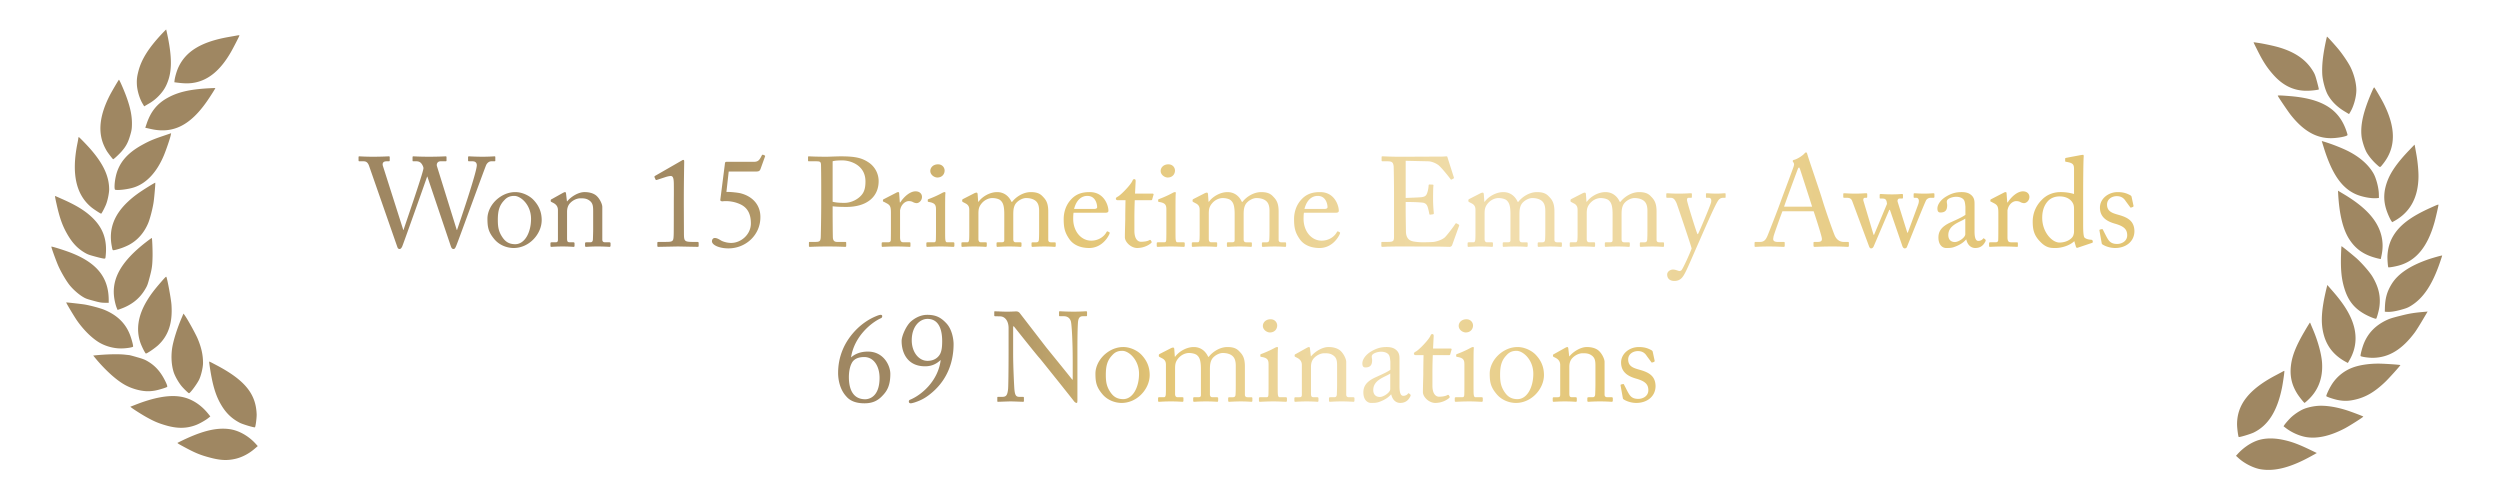 <svg xmlns="http://www.w3.org/2000/svg" width="355" height="69" fill="none" viewBox="0 0 355 69">
  <path fill="url(#paint0_linear_129_254)" d="M54.369 23.552c-.108-.396.054-.648.522-.648h.306c.126 0 .144-.054.144-.144v-.45c0-.054-.018-.108-.144-.108-.18 0-.918.054-2.214.054-1.224 0-1.782-.054-1.926-.054-.126 0-.144.036-.144.126v.432c0 .072.018.144.108.144h.612c.342 0 .594.144.774.648l4.014 11.52c.072.216.18.288.324.288.162 0 .27-.162.36-.342.108-.198 3.384-9.45 3.546-9.936h.036l3.33 9.882c.09.252.18.396.396.396.198 0 .288-.27.378-.468.36-.864 4.122-11.25 4.266-11.502.162-.288.414-.486.72-.486h.432c.126 0 .126-.054.126-.126v-.45c0-.09-.018-.126-.126-.126-.144 0-.666.054-1.674.054-1.116 0-1.746-.054-1.926-.054-.126 0-.144.054-.144.126v.414c0 .108.018.162.126.162h.486c.486 0 .63.27.63.558 0 1.026-2.61 8.622-2.808 9.198h-.036l-2.808-9.036c-.108-.324.054-.72.504-.72h.72c.108 0 .126-.054.126-.126v-.45c0-.072-.018-.126-.126-.126-.18 0-.864.054-2.376.054-1.404 0-2.034-.054-2.196-.054-.108 0-.126.054-.126.126v.432c0 .108.018.144.108.144h.45c.324 0 .558.126.72.342.162.216.288.522.27.666-.072.756-2.754 8.442-2.826 8.748h-.036l-2.898-9.108zm18.573 11.664c2.214 0 3.978-1.998 3.978-3.96 0-1.17-.414-2.106-1.224-2.934-.54-.54-1.53-1.044-2.52-1.044-.594 0-1.476.144-2.412.864-1.062.828-1.548 1.98-1.548 2.898 0 1.278.162 1.944.99 2.934.756.9 1.872 1.242 2.736 1.242zm.216-.54c-.846 0-1.368-.342-1.782-.936-.576-.828-.684-1.512-.684-2.52 0-1.368.252-2.106.954-2.826.432-.468.9-.576 1.386-.576.918 0 2.376 1.26 2.376 3.258 0 1.926-.882 3.6-2.25 3.6zm12.369-5.292c0-.45-.45-1.35-.99-1.71-.432-.288-.99-.396-1.53-.396-.9 0-1.944.666-2.466 1.314h-.036l-.126-1.098c-.018-.144-.054-.216-.144-.216-.072 0-.18.054-.324.126l-1.548.864c-.09.036-.162.09-.162.18v.09c0 .054.018.108.144.162l.144.072c.45.216.738.522.738 1.062v4.212c0 .306-.126.36-.36.36h-.522c-.144 0-.18.054-.18.162v.324c0 .108.036.162.126.162.108 0 .684-.054 1.602-.054.954 0 1.44.054 1.566.054.09 0 .126-.054.126-.162v-.306c0-.126-.036-.18-.18-.18h-.45c-.378 0-.432-.108-.432-.594v-3.726c0-.342.054-.828.414-1.224.54-.576 1.17-.702 1.458-.702.45 0 .882 0 1.314.324.522.378.522.9.522 1.62v2.376c0 .468-.018 1.044-.036 1.512-.018.324-.162.414-.36.414h-.522c-.18 0-.234.036-.234.162v.288c0 .144.036.198.144.198.126 0 .702-.054 1.62-.054 1.026 0 1.584.054 1.71.054.108 0 .144-.072.144-.198v-.288c0-.108-.036-.162-.198-.162h-.576c-.234 0-.396-.09-.396-.378v-4.644zm10.154-.234c0 .324 0 3.96-.018 4.194-.036.954-.072 1.008-1.242 1.008h-.828c-.144 0-.252.018-.252.108v.45c0 .108.054.144.144.144S96.113 35 96.275 35c.162 0 2.61.054 2.772.054.126 0 .162-.036.162-.144v-.414c0-.09-.054-.144-.18-.144h-.648c-1.17 0-1.242-.126-1.26-1.062l-.018-4.266v-.756c0-2.322.054-5.148.054-5.31 0-.144-.018-.252-.126-.252-.09 0-.162.054-.252.108l-3.726 2.142c-.126.072-.144.144-.108.216l.144.324c.036.072.108.072.18.054l1.26-.414c.288-.09.558-.144.72-.144.342 0 .414.396.432 1.008.018 1.422 0 2.268 0 2.502v.648zm7.794-4.788h3.744c.558 0 .648-.072.774-.36l.648-1.8c.036-.108-.054-.126-.252-.216-.108-.036-.162-.018-.216.09-.306.594-.468.9-1.098.9h-3.852c-.234 0-.27.072-.288.288l-.648 5.076c-.018.108 0 .162.09.198.126.072.216.054.324.036a4.887 4.887 0 012.34.396c1.17.504 1.584 1.494 1.584 2.754 0 1.584-1.404 2.772-2.808 2.772-.54 0-1.152-.18-1.422-.342-.27-.162-.576-.36-.9-.36-.234 0-.396.216-.396.468 0 .522 1.008 1.008 2.34 1.008 2.448 0 4.554-1.89 4.536-4.464 0-1.62-1.008-2.88-2.772-3.348-.396-.108-1.602-.234-2.052-.198l.324-2.898zm14.759 4.932c.576.072 1.296.09 1.962.09 2.862 0 4.572-1.404 4.572-3.672a3.2 3.2 0 00-1.368-2.61c-1.026-.702-1.98-.9-4.014-.9-.594 0-1.656.054-1.98.054-1.71 0-2.358-.054-2.556-.054-.09 0-.108.036-.108.126v.432c0 .108.018.144.108.144h1.026c.486 0 .666.036.702.396.018.18.036 2.142.036 3.33v2.07c0 2.088-.054 4.896-.072 5.076-.054.486-.18.576-.792.576h-.774c-.09 0-.108.036-.108.126v.45c0 .072.018.126.144.126.198 0 .9-.054 2.484-.054 1.692 0 2.25.054 2.502.054.144 0 .162-.054.162-.144v-.432c0-.072-.018-.126-.144-.126h-1.152c-.378 0-.558-.18-.594-.576-.018-.252-.036-2.7-.036-3.546v-.936zm0-6.39c.36-.126 1.098-.126 1.404-.126 1.062 0 3.258.63 3.258 2.988 0 .63-.072 1.296-.468 1.818-.468.63-1.44 1.224-2.538 1.224-.702 0-1.296-.054-1.656-.162v-5.742zm8.278 9c0 .936 0 1.566-.018 2.16 0 .234-.126.342-.396.342h-.702c-.162 0-.198.036-.198.162v.306c0 .144.036.18.108.18.108 0 .864-.054 1.98-.054.972 0 1.8.054 1.908.054.072 0 .09-.054.09-.162v-.324c0-.108-.018-.162-.126-.162h-.846c-.378 0-.504-.18-.504-.738v-3.78c0-.054.072-.378.18-.576.306-.576.774-.756 1.062-.756.234 0 .45.054.594.144.144.072.324.144.522.144.324 0 .756-.36.756-.882 0-.414-.306-.792-.918-.792-.774 0-1.62.738-2.16 1.566h-.072l-.09-1.242c0-.108-.018-.216-.126-.216a.542.542 0 00-.252.072l-1.782.918c-.108.054-.144.09-.144.162v.108c0 .072.036.09.144.126l.342.18c.504.27.648.45.648 1.368v1.692zm6.4.504c0 .54 0 1.098-.018 1.638-.018.288-.09.36-.288.36h-.882c-.126 0-.18.036-.18.144v.36c0 .108.054.144.144.144.198 0 .9-.054 1.944-.054.756 0 1.584.054 1.728.054.126 0 .162-.054.162-.18v-.306c0-.108-.036-.162-.18-.162h-.828c-.198 0-.252-.126-.288-.468-.018-.198-.018-.846-.018-1.548v-1.962c0-1.494 0-2.628.036-2.934.018-.126 0-.216-.09-.216-.108 0-.198.036-.342.108-.684.378-1.368.666-1.944.882-.09.036-.126.072-.126.126v.162c0 .072.036.108.162.126.9.144 1.008.468 1.008 1.08v2.646zm.18-7.2c.72 0 1.044-.522 1.044-.99 0-.396-.306-.882-.936-.882-.72 0-1.098.486-1.098.936 0 .576.594.936.99.936zm9.515 8.892c0 .234-.108.306-.396.306h-.522c-.162 0-.18.036-.18.18v.288c0 .126.036.18.126.18.108 0 .72-.054 1.692-.054 1.008 0 1.476.054 1.602.054.09 0 .126-.054.126-.198v-.288c0-.126-.036-.162-.198-.162h-.612c-.27 0-.36-.18-.36-.414v-3.114c0-.81-.018-1.296.252-1.818.288-.522 1.026-.936 1.566-.936s1.008.126 1.332.378c.414.324.522.846.522 1.44v2.664c0 .396 0 1.044-.036 1.458-.018.252-.162.342-.36.342h-.45c-.198 0-.234.036-.234.162v.306c0 .126.036.18.144.18.126 0 .774-.054 1.674-.054.864 0 1.368.054 1.494.054.09 0 .126-.054.126-.18v-.306c0-.126-.036-.162-.198-.162h-.486c-.216 0-.378-.09-.378-.36v-4.014c0-1.386-.45-1.782-.864-2.214-.432-.432-.99-.54-1.62-.54-1.08 0-2.106.684-2.646 1.386h-.09c-.378-.846-1.098-1.386-2.034-1.386-1.044 0-2.106.63-2.646 1.368h-.054l-.072-1.044c0-.126-.054-.252-.162-.252a.89.89 0 00-.342.108l-1.584.81c-.036.018-.108.09-.108.144v.144c0 .054.036.09.126.144l.378.198c.432.234.504.558.504.918v3.204c0 .306 0 .63-.018.936-.018.342-.108.45-.27.45h-.612c-.18 0-.216.018-.216.162v.324c0 .126.036.162.144.162.144 0 .72-.054 1.674-.054.99 0 1.476.054 1.638.054.126 0 .144-.072.144-.198v-.288c0-.126-.018-.162-.18-.162h-.648c-.252 0-.36-.18-.36-.468v-3.564c0-.504.036-.846.252-1.206.504-.81 1.26-1.044 1.728-1.044.396 0 .918.108 1.152.324.288.27.54.612.54 1.944V34.1zm14.286-3.888c.288 0 .504-.036.504-.288 0-.702-.576-2.646-2.646-2.646-.9 0-1.8.162-2.574.954-.954.954-1.134 2.16-1.134 2.862 0 1.26.162 1.926.792 2.844.666.972 1.8 1.278 2.826 1.278 1.602 0 2.538-1.242 2.862-1.962.09-.198.054-.252 0-.27l-.234-.126c-.054-.018-.126.018-.162.09-.306.594-1.08 1.224-2.178 1.224-1.44 0-2.556-1.332-2.556-3.096 0-.414.018-.702.054-.864h4.446zm-4.374-.54c.342-1.332 1.098-1.854 1.89-1.854 1.17 0 1.386 1.188 1.386 1.602 0 .162-.144.252-.486.252h-2.79zm8.564 1.278c0-.828.018-1.692.054-2.52h2.322c.108 0 .144-.054.162-.144l.18-.63c.036-.072-.018-.162-.126-.162h-2.502l.09-1.782c0-.144-.036-.27-.18-.27-.108 0-.198.036-.252.18-.234.612-1.62 2.016-2.052 2.268-.216.126-.324.18-.324.324 0 .144.108.216.27.216h1.098c-.018.756-.036 1.962-.036 2.286v.396c0 .252-.054 1.836-.054 2.574 0 .684.864 1.53 1.746 1.53 1.08 0 1.818-.54 1.998-.72.054-.054.09-.126.036-.198l-.09-.162c-.054-.072-.126-.09-.216-.036-.252.162-.774.234-1.188.234-.324 0-.936-.234-.936-1.584v-1.8zm4.542 1.458c0 .54 0 1.098-.018 1.638-.018.288-.09.36-.288.36h-.882c-.126 0-.18.036-.18.144v.36c0 .108.054.144.144.144.198 0 .9-.054 1.944-.054.756 0 1.584.054 1.728.054.126 0 .162-.054.162-.18v-.306c0-.108-.036-.162-.18-.162h-.828c-.198 0-.252-.126-.288-.468-.018-.198-.018-.846-.018-1.548v-1.962c0-1.494 0-2.628.036-2.934.018-.126 0-.216-.09-.216-.108 0-.198.036-.342.108-.684.378-1.368.666-1.944.882-.09.036-.126.072-.126.126v.162c0 .072.036.108.162.126.9.144 1.008.468 1.008 1.08v2.646zm.18-7.2c.72 0 1.044-.522 1.044-.99 0-.396-.306-.882-.936-.882-.72 0-1.098.486-1.098.936 0 .576.594.936.99.936zm9.515 8.892c0 .234-.108.306-.396.306h-.522c-.162 0-.18.036-.18.18v.288c0 .126.036.18.126.18.108 0 .72-.054 1.692-.054 1.008 0 1.476.054 1.602.054.09 0 .126-.054.126-.198v-.288c0-.126-.036-.162-.198-.162h-.612c-.27 0-.36-.18-.36-.414v-3.114c0-.81-.018-1.296.252-1.818.288-.522 1.026-.936 1.566-.936s1.008.126 1.332.378c.414.324.522.846.522 1.44v2.664c0 .396 0 1.044-.036 1.458-.018.252-.162.342-.36.342h-.45c-.198 0-.234.036-.234.162v.306c0 .126.036.18.144.18.126 0 .774-.054 1.674-.054.864 0 1.368.054 1.494.054.09 0 .126-.054.126-.18v-.306c0-.126-.036-.162-.198-.162h-.486c-.216 0-.378-.09-.378-.36v-4.014c0-1.386-.45-1.782-.864-2.214-.432-.432-.99-.54-1.62-.54-1.08 0-2.106.684-2.646 1.386h-.09c-.378-.846-1.098-1.386-2.034-1.386-1.044 0-2.106.63-2.646 1.368h-.054l-.072-1.044c0-.126-.054-.252-.162-.252a.89.89 0 00-.342.108l-1.584.81c-.036.018-.108.09-.108.144v.144c0 .054.036.09.126.144l.378.198c.432.234.504.558.504.918v3.204c0 .306 0 .63-.018.936-.018.342-.108.45-.27.45h-.612c-.18 0-.216.018-.216.162v.324c0 .126.036.162.144.162.144 0 .72-.054 1.674-.054.99 0 1.476.054 1.638.054.126 0 .144-.072.144-.198v-.288c0-.126-.018-.162-.18-.162h-.648c-.252 0-.36-.18-.36-.468v-3.564c0-.504.036-.846.252-1.206.504-.81 1.26-1.044 1.728-1.044.396 0 .918.108 1.152.324.288.27.54.612.54 1.944V34.1zm14.286-3.888c.288 0 .504-.036.504-.288 0-.702-.576-2.646-2.646-2.646-.9 0-1.8.162-2.574.954-.954.954-1.134 2.16-1.134 2.862 0 1.26.162 1.926.792 2.844.666.972 1.8 1.278 2.826 1.278 1.602 0 2.538-1.242 2.862-1.962.09-.198.054-.252 0-.27l-.234-.126c-.054-.018-.126.018-.162.09-.306.594-1.08 1.224-2.178 1.224-1.44 0-2.556-1.332-2.556-3.096 0-.414.018-.702.054-.864h4.446zm-4.374-.54c.342-1.332 1.098-1.854 1.89-1.854 1.17 0 1.386 1.188 1.386 1.602 0 .162-.144.252-.486.252h-2.79zm14.376-6.84l3.204.072c.486.018.99.234 1.368.486.432.27 1.764 1.98 1.8 2.052.018.036.09.09.144.054l.27-.144c.072-.036.072-.09.054-.162-.054-.18-.846-2.646-.918-2.898-.018-.054-.054-.09-.144-.09s-.432.036-.72.036c-1.782 0-3.564.018-5.346.018h-.792c-1.188 0-1.818-.054-2.214-.054-.09 0-.126.036-.126.09v.486c0 .108.054.126.144.126h.648c.666 0 .846.126.918.702.018.18.054 2.43.054 3.924v6.03c0 .666-.072.792-.9.792h-.72c-.126 0-.18.018-.18.09v.486c0 .09.054.126.162.126.162 0 .396-.018.774-.036.36 0 .864-.018 1.53-.018 2.808 0 4.554.018 5.634.018 1.08.018 1.476.036 1.566.036.216 0 .342-.108.396-.27l.954-2.646c.054-.144.054-.198-.036-.252l-.288-.162c-.108-.054-.162.018-.216.108-.252.414-1.26 1.71-1.476 1.89-.468.396-1.26.594-1.566.63-.378.036-1.278.054-1.584.054-.45 0-.972-.054-1.332-.126-.558-.108-1.008-.468-1.026-1.404 0-.36-.036-2.106-.036-3.078v-1.116c.288 0 1.53 0 2.376.09.468.054.666.324.774.702.054.198.162.612.198.846.018.126.054.18.144.162l.396-.054c.072-.018.108-.054.108-.144a23.007 23.007 0 01-.108-1.872c0-.27 0-1.746.054-2.052.018-.072-.018-.144-.108-.144l-.45-.018c-.072 0-.126.036-.126.126a4.26 4.26 0 01-.144.882c-.162.558-.306.702-.828.792-.216.036-2.142.108-2.286.108v-5.274zM214.484 34.1c0 .234-.108.306-.396.306h-.522c-.162 0-.18.036-.18.18v.288c0 .126.036.18.126.18.108 0 .72-.054 1.692-.054 1.008 0 1.476.054 1.602.054.09 0 .126-.054.126-.198v-.288c0-.126-.036-.162-.198-.162h-.612c-.27 0-.36-.18-.36-.414v-3.114c0-.81-.018-1.296.252-1.818.288-.522 1.026-.936 1.566-.936s1.008.126 1.332.378c.414.324.522.846.522 1.44v2.664c0 .396 0 1.044-.036 1.458-.018.252-.162.342-.36.342h-.45c-.198 0-.234.036-.234.162v.306c0 .126.036.18.144.18.126 0 .774-.054 1.674-.054.864 0 1.368.054 1.494.054.09 0 .126-.054.126-.18v-.306c0-.126-.036-.162-.198-.162h-.486c-.216 0-.378-.09-.378-.36v-4.014c0-1.386-.45-1.782-.864-2.214-.432-.432-.99-.54-1.62-.54-1.08 0-2.106.684-2.646 1.386h-.09c-.378-.846-1.098-1.386-2.034-1.386-1.044 0-2.106.63-2.646 1.368h-.054l-.072-1.044c0-.126-.054-.252-.162-.252a.89.89 0 00-.342.108l-1.584.81c-.036.018-.108.09-.108.144v.144c0 .054.036.09.126.144l.378.198c.432.234.504.558.504.918v3.204c0 .306 0 .63-.018.936-.018.342-.108.45-.27.45h-.612c-.18 0-.216.018-.216.162v.324c0 .126.036.162.144.162.144 0 .72-.054 1.674-.054.99 0 1.476.054 1.638.054.126 0 .144-.072.144-.198v-.288c0-.126-.018-.162-.18-.162h-.648c-.252 0-.36-.18-.36-.468v-3.564c0-.504.036-.846.252-1.206.504-.81 1.26-1.044 1.728-1.044.396 0 .918.108 1.152.324.288.27.54.612.54 1.944V34.1zm14.502 0c0 .234-.108.306-.396.306h-.522c-.162 0-.18.036-.18.18v.288c0 .126.036.18.126.18.108 0 .72-.054 1.692-.054 1.008 0 1.476.054 1.602.054.09 0 .126-.054.126-.198v-.288c0-.126-.036-.162-.198-.162h-.612c-.27 0-.36-.18-.36-.414v-3.114c0-.81-.018-1.296.252-1.818.288-.522 1.026-.936 1.566-.936s1.008.126 1.332.378c.414.324.522.846.522 1.44v2.664c0 .396 0 1.044-.036 1.458-.018.252-.162.342-.36.342h-.45c-.198 0-.234.036-.234.162v.306c0 .126.036.18.144.18.126 0 .774-.054 1.674-.054.864 0 1.368.054 1.494.054.09 0 .126-.054.126-.18v-.306c0-.126-.036-.162-.198-.162h-.486c-.216 0-.378-.09-.378-.36v-4.014c0-1.386-.45-1.782-.864-2.214-.432-.432-.99-.54-1.62-.54-1.08 0-2.106.684-2.646 1.386h-.09c-.378-.846-1.098-1.386-2.034-1.386-1.044 0-2.106.63-2.646 1.368h-.054l-.072-1.044c0-.126-.054-.252-.162-.252a.89.89 0 00-.342.108l-1.584.81c-.036.018-.108.09-.108.144v.144c0 .054.036.09.126.144l.378.198c.432.234.504.558.504.918v3.204c0 .306 0 .63-.018.936-.018.342-.108.45-.27.45h-.612c-.18 0-.216.018-.216.162v.324c0 .126.036.162.144.162.144 0 .72-.054 1.674-.054.99 0 1.476.054 1.638.054.126 0 .144-.072.144-.198v-.288c0-.126-.018-.162-.18-.162h-.648c-.252 0-.36-.18-.36-.468v-3.564c0-.504.036-.846.252-1.206.504-.81 1.26-1.044 1.728-1.044.396 0 .918.108 1.152.324.288.27.54.612.54 1.944V34.1zm8.778 5.796c.954 0 1.278-.702 1.53-1.17.324-.594 1.026-2.268 1.908-4.266 1.242-2.826 2.43-5.562 2.826-6.048a.807.807 0 01.63-.324h.288c.09 0 .09-.054.09-.162v-.342c0-.072 0-.144-.108-.144-.198 0-.612.054-1.098.054-.864 0-1.242-.054-1.476-.054-.09 0-.108.054-.108.144v.36c0 .09.018.144.126.144h.288c.27 0 .414.234.306.684-.108.45-1.674 4.176-1.854 4.464h-.072c-.198-.396-1.422-4.356-1.476-4.752-.036-.27.036-.396.234-.396h.342c.09 0 .108-.054.108-.144v-.378c0-.072-.018-.126-.162-.126-.198 0-.756.054-1.674.054-1.062 0-1.494-.054-1.656-.054-.126 0-.144.054-.144.126v.36c0 .108.018.162.144.162h.468c.468 0 .63.306.846.756.144.378 2.052 5.994 2.142 6.444-.252.702-1.17 2.754-1.44 3.078a.432.432 0 01-.378.108c-.162-.036-.486-.198-.828-.198-.432 0-.828.324-.828.702 0 .54.342.918 1.026.918zm19.772-9.9c.252.72.99 3.024 1.134 3.672.126.504-.036.684-.54.684h-.45c-.108 0-.162.018-.162.126v.414c0 .108.054.162.144.162.414 0 1.044-.054 2.538-.054 1.458 0 1.836.054 2.16.054.126 0 .18-.036.18-.126v-.45c0-.072-.036-.126-.144-.126h-.594c-.45 0-.918-.216-1.224-.81-.252-.522-1.422-3.87-1.836-5.274-.342-1.152-1.746-5.184-2.088-6.318-.054-.198-.09-.306-.198-.306-.09 0-.144.072-.234.162-.198.252-.99.792-1.494.9-.126.036-.162.108-.162.162 0 .072.072.162.126.234.126.198.036.432-.018.612-.162.486-1.62 4.356-1.746 4.716-.522 1.476-1.836 4.806-1.962 5.094-.252.576-.504.828-1.044.828h-.63c-.072 0-.144.036-.144.126v.432c0 .108.036.144.126.144.252 0 .648-.054 1.962-.054 1.062 0 1.8.054 2.052.054.09 0 .144-.036.144-.162v-.414c0-.09-.054-.126-.18-.126h-.846c-.396 0-.612-.144-.612-.396 0-.09.036-.27.054-.396.09-.378 1.08-3.114 1.26-3.564h4.428zm-4.194-.648c.126-.45 1.836-5.058 1.926-5.292.054-.144.126-.27.198-.27.054 0 .09.126.144.252.09.27 1.548 4.77 1.71 5.31h-3.978zm16.126-.684c-.072-.27.072-.468.252-.468h.378c.09 0 .126-.054.126-.144v-.378c0-.09-.036-.126-.162-.126-.144 0-.54.054-1.368.054-.9 0-1.476-.054-1.62-.054-.108 0-.162.036-.162.144v.378c0 .09.036.126.126.126h.27c.252 0 .396.054.486.18.108.144.126.288.162.576l-1.836 4.392h-.072l-1.422-4.77c-.108-.324.018-.486.216-.486h.162c.126 0 .144-.054.144-.144v-.36c0-.108-.036-.144-.144-.144-.27 0-.702.054-1.512.054-1.026 0-1.386-.054-1.638-.054-.09 0-.108.054-.108.144v.342c0 .108.018.162.126.162h.396c.432 0 .63.144.756.486l2.358 6.336c.072.216.162.36.306.36s.288-.072.378-.288l2.214-5.184h.09l1.764 5.13c.072.216.198.342.324.342.144 0 .27-.036.342-.234.234-.576 2.52-6.3 2.736-6.642a.768.768 0 01.576-.306h.45c.09 0 .126-.054.126-.144v-.378c0-.072-.036-.126-.126-.126-.216 0-.54.054-1.314.054-.738 0-1.278-.054-1.386-.054-.072 0-.126.036-.126.126v.378c0 .09.018.144.108.144h.252c.36 0 .504.36.27.99l-1.458 3.96h-.072l-1.368-4.374zm10.918 3.132v-2.754c0-.486-.018-.9-.396-1.278-.252-.234-.594-.486-1.44-.486-.81 0-1.44.18-2.196.63-.738.432-1.242 1.116-1.242 1.692 0 .414.144.576.432.576.738 0 .954-.396.954-1.026 0-.324-.162-.594.09-.828.252-.234.81-.378 1.17-.378.522 0 .882.162 1.08.396.198.234.216.702.252 1.008V30.5c-.288.252-1.224.684-2.034 1.044-1.422.63-1.8 1.35-1.8 2.178 0 1.134.648 1.494 1.08 1.494.396 0 .72 0 1.062-.108.81-.27 1.404-.648 1.782-1.098h.036c.162.738.63 1.206 1.278 1.206.918 0 1.26-.612 1.404-.882.108-.18.072-.27.018-.324l-.18-.144c-.072-.054-.108-.018-.18.072-.09.126-.342.27-.63.27-.324 0-.54-.324-.54-1.35v-1.062zm-1.314 1.458c0 .486-.954 1.116-1.476 1.116-.54 0-.936-.324-.936-.99 0-1.494 1.764-1.854 2.412-2.34v2.214zm4.694-1.35c0 .936 0 1.566-.018 2.16 0 .234-.126.342-.396.342h-.702c-.162 0-.198.036-.198.162v.306c0 .144.036.18.108.18.108 0 .864-.054 1.98-.054.972 0 1.8.054 1.908.054.072 0 .09-.054.09-.162v-.324c0-.108-.018-.162-.126-.162h-.846c-.378 0-.504-.18-.504-.738v-3.78c0-.054.072-.378.18-.576.306-.576.774-.756 1.062-.756.234 0 .45.054.594.144.144.072.324.144.522.144.324 0 .756-.36.756-.882 0-.414-.306-.792-.918-.792-.774 0-1.62.738-2.16 1.566h-.072l-.09-1.242c0-.108-.018-.216-.126-.216a.542.542 0 00-.252.072l-1.782.918c-.108.054-.144.09-.144.162v.108c0 .072.036.09.144.126l.342.18c.504.27.648.45.648 1.368v1.692zm10.747-4.356a6.715 6.715 0 00-1.926-.27c-1.008 0-1.98.378-2.682 1.134a4.29 4.29 0 00-1.26 3.06c0 1.206.216 2.016 1.134 2.916.846.864 1.53.828 2.124.828.918 0 2.07-.396 2.646-.972l.234.792c.036.126.126.18.234.144l2.034-.684c.108-.036.144-.09.126-.198l-.036-.144c-.036-.09-.108-.108-.36-.126-.252-.018-.63-.126-.792-.306-.144-.18-.18-.972-.18-1.638v-3.978c0-2.286.018-4.896.072-5.796.018-.198 0-.324-.09-.324-.126 0-.252.036-.414.054-.342.072-1.278.234-1.98.378-.108.018-.144.054-.144.126v.306c0 .072.018.108.126.126 1.008.162 1.134.378 1.134 1.062v3.51zm0 5.292c0 .198-.018.342-.108.612-.18.468-.954.99-1.962.99-1.044 0-2.448-1.476-2.448-3.51 0-.684.126-1.638.828-2.394.468-.486 1.08-.648 1.638-.648 1.062 0 1.638.486 1.89.972.162.288.162.63.162.882v3.096zm5.84 2.376c1.53 0 2.718-.918 2.736-2.376-.018-1.386-.846-1.926-2.16-2.304-.882-.252-1.728-.45-1.728-1.494 0-.774.702-1.188 1.386-1.188.702 0 1.044.36 1.26.702l.612.828c.054.09.09.108.162.09l.216-.072c.09-.036.126-.09.126-.162l-.27-1.26c-.018-.108-.054-.198-.324-.324-.324-.162-.792-.378-1.656-.378-1.35 0-2.52.954-2.52 2.196 0 1.422 1.062 1.98 2.124 2.286 1.35.378 1.746.846 1.746 1.656 0 .846-.792 1.224-1.422 1.224-.954 0-1.206-.45-1.566-1.116l-.45-.882c-.036-.09-.09-.126-.162-.108l-.234.054c-.072.018-.126.054-.108.144l.306 1.71c.018.09.018.198.108.252.216.162.936.522 1.818.522z"/>
  <path fill="url(#paint1_linear_129_254)" d="M122.755 57.27c1.134 0 1.89-.36 2.556-1.08.63-.648 1.116-1.422 1.116-3.096 0-1.17-.936-3.168-3.186-3.168-1.044 0-1.818.324-2.394.828.45-2.952 2.826-4.932 4.266-5.58.108-.054.162-.144.162-.288 0-.126-.108-.18-.216-.18-.126 0-.378.072-.666.198-.81.324-1.782.918-2.646 1.746-1.908 1.854-2.736 4.068-2.736 6.318 0 .936.252 2.34 1.152 3.312.54.648 1.386.99 2.592.99zm.108-.576c-2.178 0-2.322-2.232-2.322-3.15 0-.756.144-1.494.396-1.962.216-.45.72-.882 1.782-.882 1.386 0 2.178 1.35 2.178 2.952 0 2.844-1.638 3.042-2.034 3.042zm8.784-11.988c-.756 0-1.584.324-2.286.936-.684.594-1.332 2.088-1.332 2.772 0 1.71.846 3.6 3.33 3.6 1.062 0 1.71-.432 2.196-.882l.018.036c-.396 3.006-2.79 4.968-4.356 5.598a.263.263 0 00-.162.252c0 .18.126.252.27.252.126 0 .378-.072.558-.126.99-.324 1.692-.72 2.592-1.512 2.124-1.872 2.934-4.356 2.934-6.768 0-.558-.162-1.98-.972-2.898-.81-.882-1.512-1.26-2.79-1.26zm.054.576c1.638 0 2.088 1.566 2.088 3.15 0 .738-.054 1.332-.27 1.782-.234.468-.774 1.026-1.818 1.026-1.224 0-2.232-1.224-2.232-2.916 0-2.016 1.17-3.042 2.232-3.042zm11.518 4.374c0 3.204-.036 5.256-.072 5.598-.09.882-.288 1.098-.81 1.098h-.612c-.09 0-.108.054-.108.108v.468c0 .09.018.126.09.126.18 0 1.422-.054 1.8-.054.486 0 1.566.054 1.746.054.126 0 .144-.036.144-.144v-.396c0-.108-.018-.162-.144-.162h-.54c-.486 0-.594-.342-.666-1.044-.036-.36-.18-3.294-.18-4.968v-3.996h.108c.108.144 3.42 4.302 3.618 4.482.108.108 1.422 1.764 2.682 3.33 1.116 1.404 2.178 2.736 2.196 2.772.054.072.216.288.432.288.072 0 .09-.18.09-.432v-6.732c0-1.17 0-2.952.072-4.158.036-.684.216-.99.702-.99h.486c.072 0 .108-.054.108-.126v-.45c0-.072-.018-.126-.144-.126-.234 0-.666.054-1.746.054-1.152 0-1.728-.054-1.98-.054-.072 0-.108.036-.108.108v.468c0 .09.036.126.108.126h.576c.504 0 .846.252.99.702.108.306.198 2.07.216 2.772.036.9.054 1.782.054 3.384v2.142h-.072c-.432-.576-3.474-4.302-3.672-4.554-.198-.252-3.69-4.788-3.78-4.896a.625.625 0 00-.522-.234c-.216 0-.594.036-1.206.036a18.94 18.94 0 01-1.278-.036c-.27 0-.414-.018-.504-.018-.09 0-.108.036-.108.108v.468c0 .054.018.126.108.126l.738.018c.648.018 1.188.612 1.188 1.674v3.06zm16.059 7.56c2.214 0 3.978-1.998 3.978-3.96 0-1.17-.414-2.106-1.224-2.934-.54-.54-1.53-1.044-2.52-1.044-.594 0-1.476.144-2.412.864-1.062.828-1.548 1.98-1.548 2.898 0 1.278.162 1.944.99 2.934.756.9 1.872 1.242 2.736 1.242zm.216-.54c-.846 0-1.368-.342-1.782-.936-.576-.828-.684-1.512-.684-2.52 0-1.368.252-2.106.954-2.826.432-.468.9-.576 1.386-.576.918 0 2.376 1.26 2.376 3.258 0 1.926-.882 3.6-2.25 3.6zm11.037-.576c0 .234-.108.306-.396.306h-.522c-.162 0-.18.036-.18.18v.288c0 .126.036.18.126.18.108 0 .72-.054 1.692-.054 1.008 0 1.476.054 1.602.054.09 0 .126-.054.126-.198v-.288c0-.126-.036-.162-.198-.162h-.612c-.27 0-.36-.18-.36-.414v-3.114c0-.81-.018-1.296.252-1.818.288-.522 1.026-.936 1.566-.936s1.008.126 1.332.378c.414.324.522.846.522 1.44v2.664c0 .396 0 1.044-.036 1.458-.018.252-.162.342-.36.342h-.45c-.198 0-.234.036-.234.162v.306c0 .126.036.18.144.18.126 0 .774-.054 1.674-.054.864 0 1.368.054 1.494.054.09 0 .126-.054.126-.18v-.306c0-.126-.036-.162-.198-.162h-.486c-.216 0-.378-.09-.378-.36v-4.014c0-1.386-.45-1.782-.864-2.214-.432-.432-.99-.54-1.62-.54-1.08 0-2.106.684-2.646 1.386h-.09c-.378-.846-1.098-1.386-2.034-1.386-1.044 0-2.106.63-2.646 1.368h-.054l-.072-1.044c0-.126-.054-.252-.162-.252a.89.89 0 00-.342.108l-1.584.81c-.036.018-.108.09-.108.144v.144c0 .054.036.09.126.144l.378.198c.432.234.504.558.504.918v3.204c0 .306 0 .63-.018.936-.018.342-.108.45-.27.45h-.612c-.18 0-.216.018-.216.162v.324c0 .126.036.162.144.162.144 0 .72-.054 1.674-.054.99 0 1.476.054 1.638.054.126 0 .144-.072.144-.198v-.288c0-.126-.018-.162-.18-.162h-.648c-.252 0-.36-.18-.36-.468v-3.564c0-.504.036-.846.252-1.206.504-.81 1.26-1.044 1.728-1.044.396 0 .918.108 1.152.324.288.27.54.612.54 1.944V56.1zm9.606-1.692c0 .54 0 1.098-.018 1.638-.018.288-.09.36-.288.36h-.882c-.126 0-.18.036-.18.144v.36c0 .108.054.144.144.144.198 0 .9-.054 1.944-.054.756 0 1.584.054 1.728.054.126 0 .162-.054.162-.18v-.306c0-.108-.036-.162-.18-.162h-.828c-.198 0-.252-.126-.288-.468-.018-.198-.018-.846-.018-1.548v-1.962c0-1.494 0-2.628.036-2.934.018-.126 0-.216-.09-.216-.108 0-.198.036-.342.108-.684.378-1.368.666-1.944.882-.09.036-.126.072-.126.126v.162c0 .072.036.108.162.126.9.144 1.008.468 1.008 1.08v2.646zm.18-7.2c.72 0 1.044-.522 1.044-.99 0-.396-.306-.882-.936-.882-.72 0-1.098.486-1.098.936 0 .576.594.936.99.936zm10.847 4.176c0-.45-.45-1.35-.99-1.71-.432-.288-.99-.396-1.53-.396-.9 0-1.944.666-2.466 1.314h-.036l-.126-1.098c-.018-.144-.054-.216-.144-.216-.072 0-.18.054-.324.126l-1.548.864c-.09.036-.162.09-.162.18v.09c0 .054.018.108.144.162l.144.072c.45.216.738.522.738 1.062v4.212c0 .306-.126.36-.36.36h-.522c-.144 0-.18.054-.18.162v.324c0 .108.036.162.126.162.108 0 .684-.054 1.602-.054.954 0 1.44.054 1.566.054.09 0 .126-.054.126-.162v-.306c0-.126-.036-.18-.18-.18h-.45c-.378 0-.432-.108-.432-.594v-3.726c0-.342.054-.828.414-1.224.54-.576 1.17-.702 1.458-.702.45 0 .882 0 1.314.324.522.378.522.9.522 1.62v2.376c0 .468-.018 1.044-.036 1.512-.018.324-.162.414-.36.414h-.522c-.18 0-.234.036-.234.162v.288c0 .144.036.198.144.198.126 0 .702-.054 1.62-.054 1.026 0 1.584.054 1.71.054.108 0 .144-.072.144-.198v-.288c0-.108-.036-.162-.198-.162h-.576c-.234 0-.396-.09-.396-.378v-4.644zm7.564 2.412v-2.754c0-.486-.018-.9-.396-1.278-.252-.234-.594-.486-1.44-.486-.81 0-1.44.18-2.196.63-.738.432-1.242 1.116-1.242 1.692 0 .414.144.576.432.576.738 0 .954-.396.954-1.026 0-.324-.162-.594.09-.828.252-.234.81-.378 1.17-.378.522 0 .882.162 1.08.396.198.234.216.702.252 1.008V52.5c-.288.252-1.224.684-2.034 1.044-1.422.63-1.8 1.35-1.8 2.178 0 1.134.648 1.494 1.08 1.494.396 0 .72 0 1.062-.108.81-.27 1.404-.648 1.782-1.098h.036c.162.738.63 1.206 1.278 1.206.918 0 1.26-.612 1.404-.882.108-.18.072-.27.018-.324l-.18-.144c-.072-.054-.108-.018-.18.072-.09.126-.342.27-.63.27-.324 0-.54-.324-.54-1.35v-1.062zm-1.314 1.458c0 .486-.954 1.116-1.476 1.116-.54 0-.936-.324-.936-.99 0-1.494 1.764-1.854 2.412-2.34v2.214zm5.989-2.304c0-.828.018-1.692.054-2.52h2.322c.108 0 .144-.054.162-.144l.18-.63c.036-.072-.018-.162-.126-.162h-2.502l.09-1.782c0-.144-.036-.27-.18-.27-.108 0-.198.036-.252.18-.234.612-1.62 2.016-2.052 2.268-.216.126-.324.18-.324.324 0 .144.108.216.27.216h1.098c-.018.756-.036 1.962-.036 2.286v.396c0 .252-.054 1.836-.054 2.574 0 .684.864 1.53 1.746 1.53 1.08 0 1.818-.54 1.998-.72.054-.054.09-.126.036-.198l-.09-.162c-.054-.072-.126-.09-.216-.036-.252.162-.774.234-1.188.234-.324 0-.936-.234-.936-1.584v-1.8zm4.542 1.458c0 .54 0 1.098-.018 1.638-.018.288-.09.36-.288.36h-.882c-.126 0-.18.036-.18.144v.36c0 .108.054.144.144.144.198 0 .9-.054 1.944-.054.756 0 1.584.054 1.728.054.126 0 .162-.054.162-.18v-.306c0-.108-.036-.162-.18-.162h-.828c-.198 0-.252-.126-.288-.468-.018-.198-.018-.846-.018-1.548v-1.962c0-1.494 0-2.628.036-2.934.018-.126 0-.216-.09-.216-.108 0-.198.036-.342.108-.684.378-1.368.666-1.944.882-.09.036-.126.072-.126.126v.162c0 .072.036.108.162.126.9.144 1.008.468 1.008 1.08v2.646zm.18-7.2c.72 0 1.044-.522 1.044-.99 0-.396-.306-.882-.936-.882-.72 0-1.098.486-1.098.936 0 .576.594.936.99.936zm7.139 10.008c2.214 0 3.978-1.998 3.978-3.96 0-1.17-.414-2.106-1.224-2.934-.54-.54-1.53-1.044-2.52-1.044-.594 0-1.476.144-2.412.864-1.062.828-1.548 1.98-1.548 2.898 0 1.278.162 1.944.99 2.934.756.9 1.872 1.242 2.736 1.242zm.216-.54c-.846 0-1.368-.342-1.782-.936-.576-.828-.684-1.512-.684-2.52 0-1.368.252-2.106.954-2.826.432-.468.9-.576 1.386-.576.918 0 2.376 1.26 2.376 3.258 0 1.926-.882 3.6-2.25 3.6zm12.369-5.292c0-.45-.45-1.35-.99-1.71-.432-.288-.99-.396-1.53-.396-.9 0-1.944.666-2.466 1.314h-.036l-.126-1.098c-.018-.144-.054-.216-.144-.216-.072 0-.18.054-.324.126l-1.548.864c-.09.036-.162.09-.162.18v.09c0 .054.018.108.144.162l.144.072c.45.216.738.522.738 1.062v4.212c0 .306-.126.36-.36.36h-.522c-.144 0-.18.054-.18.162v.324c0 .108.036.162.126.162.108 0 .684-.054 1.602-.054.954 0 1.44.054 1.566.054.09 0 .126-.054.126-.162v-.306c0-.126-.036-.18-.18-.18h-.45c-.378 0-.432-.108-.432-.594v-3.726c0-.342.054-.828.414-1.224.54-.576 1.17-.702 1.458-.702.45 0 .882 0 1.314.324.522.378.522.9.522 1.62v2.376c0 .468-.018 1.044-.036 1.512-.018.324-.162.414-.36.414h-.522c-.18 0-.234.036-.234.162v.288c0 .144.036.198.144.198.126 0 .702-.054 1.62-.054 1.026 0 1.584.054 1.71.054.108 0 .144-.072.144-.198v-.288c0-.108-.036-.162-.198-.162h-.576c-.234 0-.396-.09-.396-.378v-4.644zm4.504 5.832c1.53 0 2.718-.918 2.736-2.376-.018-1.386-.846-1.926-2.16-2.304-.882-.252-1.728-.45-1.728-1.494 0-.774.702-1.188 1.386-1.188.702 0 1.044.36 1.26.702l.612.828c.054.09.09.108.162.09l.216-.072c.09-.036.126-.09.126-.162l-.27-1.26c-.018-.108-.054-.198-.324-.324-.324-.162-.792-.378-1.656-.378-1.35 0-2.52.954-2.52 2.196 0 1.422 1.062 1.98 2.124 2.286 1.35.378 1.746.846 1.746 1.656 0 .846-.792 1.224-1.422 1.224-.954 0-1.206-.45-1.566-1.116l-.45-.882c-.036-.09-.09-.126-.162-.108l-.234.054c-.072.018-.126.054-.108.144l.306 1.71c.018.09.018.198.108.252.216.162.936.522 1.818.522z"/>
  <g clip-path="url(#clip0_129_254)">
    <path fill="#9F8762" d="M33.645 5.042c-.148.03-.711.126-1.249.223-3.808.681-5.999 2.011-7.053 4.274-.233.49-.492 1.36-.553 1.851l-.033.29.284.038c1.173.156 1.87.158 2.66.002 1.98-.403 3.633-1.8 5.079-4.308.32-.549 1.174-2.212 1.212-2.354.018-.065-.039-.067-.347-.016zM22.988 4.801c-1.863 1.99-2.872 3.585-3.307 5.208-.218.811-.275 1.265-.245 1.94.033.878.368 2.015.803 2.754l.238.4.584-.345a6.326 6.326 0 001.736-1.42c.526-.601.85-1.188 1.124-2.022.484-1.495.46-3.292-.07-5.966-.131-.632-.246-1.158-.258-1.161-.012-.003-.284.273-.605.612zM29.46 12.547c-2.58.159-4.184.535-5.623 1.324-1.505.822-2.411 1.937-3.002 3.664l-.207.605.84.187c3.12.69 5.556-.53 7.944-3.978.469-.674 1.19-1.814 1.166-1.846-.01-.009-.508.01-1.117.044zM16.886 11.323c-.077.074-.995 1.638-1.257 2.139-1.468 2.83-1.755 5.191-.872 7.193.143.324.369.746.504.934.309.445.753 1.008.806 1.023.066.017.761-.621 1.162-1.066.614-.693.93-1.25 1.21-2.177.189-.61.258-.915.283-1.32.082-1.382-.163-2.685-.852-4.526-.367-.969-.934-2.244-.984-2.2zM23.176 19.299c-1.406.474-1.998.728-3.019 1.292-2.125 1.176-3.29 2.565-3.709 4.44-.197.88-.245 1.87-.09 1.912.43.115 1.925-.075 2.73-.355 1.728-.584 3.167-2.134 4.153-4.454.324-.757.908-2.46.994-2.9l.067-.32-1.126.385zM11.12 19.648c-.01.112-.073.463-.138.776-.844 4.249-.19 7.204 1.986 9.006.324.271 1.249.875 1.392.913.054.014.408-.64.66-1.22.244-.556.482-1.68.481-2.251-.015-1.877-.846-3.642-2.717-5.775-.476-.54-1.518-1.613-1.59-1.632-.03-.008-.065.078-.074.183zM21.142 26.46c-1.38.855-2.142 1.406-2.916 2.126-2.03 1.874-2.804 3.952-2.364 6.317.127.694.11.664.454.598a8.709 8.709 0 001.998-.728c1.218-.658 2.126-1.684 2.718-3.061.274-.638.676-2.212.796-3.113.1-.754.254-2.592.219-2.652-.015-.017-.415.212-.905.513zM7.805 27.87a17.9 17.9 0 00.23 1.12c.443 1.998.844 3.103 1.562 4.336.706 1.205 1.439 1.979 2.457 2.569.404.235.602.307 1.509.55.572.154 1.12.281 1.223.277.166 0 .177-.016.205-.262.297-2.517-.421-4.347-2.345-5.973-.949-.8-2.089-1.461-3.862-2.241-1.051-.466-.965-.43-.98-.377zM20.707 34.405c-3.506 2.73-4.894 5.189-4.48 7.94.084.543.234 1.13.386 1.468l.087.201.375-.134c1.617-.57 2.763-1.482 3.542-2.815.303-.51.348-.63.635-1.703.326-1.214.385-1.648.412-2.968.016-.897-.055-2.585-.109-2.6-.024-.006-.411.27-.848.611zM22.836 40.085c-.923 1.06-1.467 1.778-1.967 2.615-1.27 2.091-1.58 4.11-.926 5.986.201.561.67 1.487.771 1.514.131.035 1.298-.763 1.767-1.203 1.445-1.358 2.04-3.173 1.868-5.707-.044-.742-.557-3.552-.717-3.956-.038-.1-.148.004-.796.751zM7.294 35.026c-.026.094.671 2.027 1.003 2.77.416.93 1.178 2.213 1.663 2.787.486.575 1.158 1.168 1.744 1.534.445.272.571.325 1.526.58.9.248 1.119.287 1.627.297l.58.009v-.457c-.03-3.15-1.674-5.203-5.324-6.638-.89-.353-2.8-.953-2.82-.882zM25.87 44.967c-.708 1.613-1.292 3.482-1.442 4.59-.152 1.165-.067 2.35.236 3.294.208.634.768 1.596 1.232 2.108.355.393.845.855.935.879.137.036 1.047-1.167 1.416-1.874.288-.551.584-1.773.583-2.415 0-1.142-.23-2.194-.753-3.439-.285-.68-1.403-2.712-1.806-3.283l-.214-.299-.188.439zM11.998 43.237c-.558-.086-2.557-.31-2.595-.29-.045.027 1.147 2.022 1.535 2.577.953 1.36 2.144 2.523 3.188 3.133.952.553 2.15.855 3.227.82.708-.02 1.52-.158 1.546-.259.04-.148-.242-1.195-.486-1.787-.652-1.602-1.852-2.73-3.669-3.465-.572-.229-1.999-.605-2.746-.729zM29.706 51.359c-.022.083.174 1.38.332 2.196.308 1.593.695 2.75 1.264 3.754.713 1.276 1.552 2.104 2.753 2.73.416.214 2.038.699 2.143.638.09-.046.246-1.203.249-1.786a7.562 7.562 0 00-.118-1.136c-.42-2.297-2.043-4.02-5.508-5.856-.958-.505-1.104-.582-1.115-.54zM18.32 50.422c-.086-.01-.348-.036-.59-.063-.919-.1-2.649-.063-4.306.11l-.19.018.308.375a22.133 22.133 0 002.319 2.417c1.337 1.165 2.286 1.705 3.575 2.05.938.245 1.674.29 2.552.138.509-.086 1.637-.431 1.746-.529.08-.08-.111-.563-.507-1.278-.601-1.075-1.332-1.83-2.32-2.393-.377-.215-.667-.325-1.451-.547-.54-.158-1.047-.294-1.135-.298zM25.491 56.304c-1.627-.227-3.687.16-6.274 1.175l-.714.279.159.125c.316.25 1.503 1 2.137 1.353 1.035.576 1.608.825 2.602 1.123 1.72.524 3.076.52 4.468-.022.508-.2 1.345-.674 1.737-.994l.26-.21-.3-.379c-1.113-1.383-2.539-2.241-4.075-2.45zM32.544 60.93c-1.947-.25-4.115.325-7.317 1.943-.08.036.065.138.73.494 1.73.94 2.456 1.242 3.841 1.607 1.491.4 2.47.446 3.628.178.954-.22 1.93-.733 2.746-1.441l.43-.367-.31-.344c-1.028-1.126-2.431-1.902-3.748-2.07z"/>
  </g>
  <g clip-path="url(#clip1_129_254)">
    <path fill="#9F8762" d="M320.014 6.043c.005.018.193.41.424.865.842 1.712 1.405 2.598 2.273 3.593 1.427 1.651 3.007 2.417 4.93 2.388.581-.002 1.591-.125 1.636-.195.013-.023-.101-.497-.252-1.058-.24-.895-.31-1.087-.554-1.495-.948-1.607-2.504-2.713-4.805-3.4-.682-.208-2.256-.547-3.086-.664-.553-.082-.579-.081-.566-.034zM330.198 6.205c-.357 1.771-.492 3.055-.44 4.275.036.899.42 2.33.804 3.001.548.947 1.296 1.687 2.357 2.33l.642.39.178-.29c.479-.787.84-2.067.862-3.032.02-.978-.31-2.303-.835-3.358-.304-.609-1.053-1.732-1.652-2.467-.496-.609-1.632-1.865-1.68-1.852-.018.005-.121.454-.236 1.003zM323.445 13.598c.037.137 1.444 2.216 1.833 2.713 1.753 2.222 3.537 3.273 5.599 3.309.971.02 2.457-.256 2.473-.458.005-.053-.103-.408-.242-.786-1.101-2.986-3.519-4.397-8.119-4.744-1.163-.092-1.562-.1-1.544-.034zM336.89 12.828c-1.26 2.864-1.729 4.812-1.555 6.486.068.685.451 1.875.771 2.403.324.54.887 1.207 1.422 1.678.479.428.418.438.877-.14 1.845-2.323 1.841-5.13.001-8.703-.317-.612-1.195-2.098-1.264-2.143-.031-.017-.146.173-.252.42zM330.008 21.055c1.148 3.663 2.524 5.648 4.531 6.53.891.388 2.203.631 3.012.549l.256-.024-.012-.591c-.019-.859-.384-2.245-.774-2.914-.713-1.229-1.91-2.283-3.534-3.12-.875-.45-2.454-1.07-3.529-1.383l-.271-.08.321 1.033zM342.123 21.313c-1.61 1.672-2.578 3.025-3.075 4.297-.58 1.485-.634 2.785-.182 4.186.188.583.533 1.347.737 1.631l.091.123.378-.21c2.176-1.235 3.299-3.295 3.352-6.174.018-.817-.107-2.19-.294-3.221-.21-1.19-.248-1.404-.266-1.4-.006.002-.342.348-.741.768zM332.013 27.392c.155 3.035.689 5.22 1.616 6.628.912 1.399 2.121 2.213 3.955 2.662.26.064.477.109.487.1.003-.014.057-.265.118-.563.233-1.136.175-2.163-.162-3.205-.655-1.993-2.307-3.718-5.258-5.473l-.776-.463.02.314zM345.189 29.483c-2.855 1.277-4.456 2.486-5.376 4.063-.484.82-.758 1.801-.797 2.848-.018.433.072 1.535.125 1.565.076.044.884-.09 1.445-.24 2.488-.666 4.131-2.648 5.117-6.174.189-.677.578-2.4.559-2.47-.015-.055-.213.018-1.073.408zM332.428 36.1c-.071 2.193.061 3.52.484 4.884.518 1.671 1.339 2.73 2.763 3.557.637.373 1.67.794 1.744.71.095-.096.393-1.18.454-1.67.204-1.506-.11-2.842-.999-4.324-.39-.643-1.488-1.903-2.261-2.591-.636-.559-2.063-1.711-2.118-1.703-.018.005-.047.518-.067 1.137zM330.338 41.04c-.716 3.007-.819 4.819-.362 6.5.468 1.722 1.502 2.98 3.202 3.887l.222.113.274-.483c1.014-1.8 1.085-3.776.189-5.832-.52-1.203-1.338-2.417-2.62-3.883l-.765-.876-.14.575zM344.624 36.9c-2.479.888-4.117 2.004-4.989 3.402-.676 1.083-.944 2.037-.98 3.454l-.013.502.171.018c.526.051 1.162-.03 2.051-.268.78-.215.996-.292 1.394-.527 1.821-1.076 3.126-3.006 4.244-6.304.161-.472.291-.871.286-.89-.013-.047-1.476.364-2.164.612zM327.205 47.124c-1.119 1.912-1.674 3.276-1.863 4.573-.231 1.597.049 2.929.897 4.256.265.415.871 1.173 1.003 1.26.015.008.194-.136.399-.325 1.526-1.368 2.231-3.175 2.092-5.363-.078-1.245-.589-3.104-1.306-4.78-.186-.43-.348-.82-.359-.862-.01-.036-.043-.065-.067-.059-.024.006-.386.59-.796 1.3zM339.036 45.393c-1.798.808-2.957 2.065-3.528 3.823-.192.595-.337 1.223-.309 1.33.029.108 1.123.275 1.765.263 2.25-.027 4.141-1.18 5.939-3.606.207-.28.7-1.064 1.095-1.739l.726-1.224-.436.04c-1.531.135-2.101.224-3.395.552-.989.245-1.487.392-1.857.561zM324.183 52.743c-.089.05-.57.306-1.063.566-3.76 1.98-5.467 4.151-5.457 6.956.003.537.162 1.748.237 1.791.098.057 1.655-.411 2.114-.63 2.053-.998 3.341-3.018 4.02-6.328.147-.717.383-2.366.343-2.42-.017-.014-.1.008-.194.065zM334.075 52.197a5.969 5.969 0 00-3.109 2.643c-.307.523-.659 1.308-.632 1.41.024.09 1.008.42 1.597.544.885.178 1.561.17 2.5-.05 1.517-.349 2.789-1.092 4.279-2.521.5-.473 2.16-2.319 2.144-2.378-.014-.054-2.313-.212-3.131-.21-1.356-.001-2.695.204-3.648.562zM326.94 58.163a7.275 7.275 0 00-1.517 1.02c-.31.276-.899.939-1.061 1.193l-.1.155.346.265c.869.663 2.059 1.169 3.04 1.296 1.531.204 3.311-.216 5.291-1.251.723-.38 2.668-1.617 2.648-1.688-.012-.048-1.819-.728-2.418-.913-1.362-.428-2.632-.638-3.69-.623-.842.008-1.91.243-2.539.546zM320.313 62.638c-.917.373-1.814 1.01-2.542 1.8l-.262.287.438.395c.838.74 2.127 1.374 3.114 1.525 2.021.316 4.278-.283 7.215-1.92l.713-.396-.904-.436c-1.776-.854-2.781-1.218-4.057-1.47-1.41-.275-2.694-.2-3.715.215z"/>
  </g>
  <defs>
    <linearGradient id="paint0_linear_129_254" x1="304" x2="51.012" y1="29.278" y2="27.545" gradientUnits="userSpaceOnUse">
      <stop offset=".078" stop-color="#E3C575"/>
      <stop offset=".359" stop-color="#F1DEAE"/>
      <stop offset=".604" stop-color="#E3C575"/>
      <stop offset=".837" stop-color="#9F8762"/>
    </linearGradient>
    <linearGradient id="paint1_linear_129_254" x1="236" x2="118.001" y1="51.278" y2="50.901" gradientUnits="userSpaceOnUse">
      <stop offset=".078" stop-color="#E3C575"/>
      <stop offset=".359" stop-color="#F1DEAE"/>
      <stop offset=".604" stop-color="#E3C575"/>
      <stop offset=".837" stop-color="#9F8762"/>
    </linearGradient>
    <clipPath id="clip0_129_254">
      <path fill="#fff" d="M0 0h37v59H0z" transform="rotate(15 7.635 57.995)"/>
    </clipPath>
    <clipPath id="clip1_129_254">
      <path fill="#fff" d="M0 0h37v59.458H0z" transform="rotate(-15 191.667 -1145.469)"/>
    </clipPath>
  </defs>
</svg>
